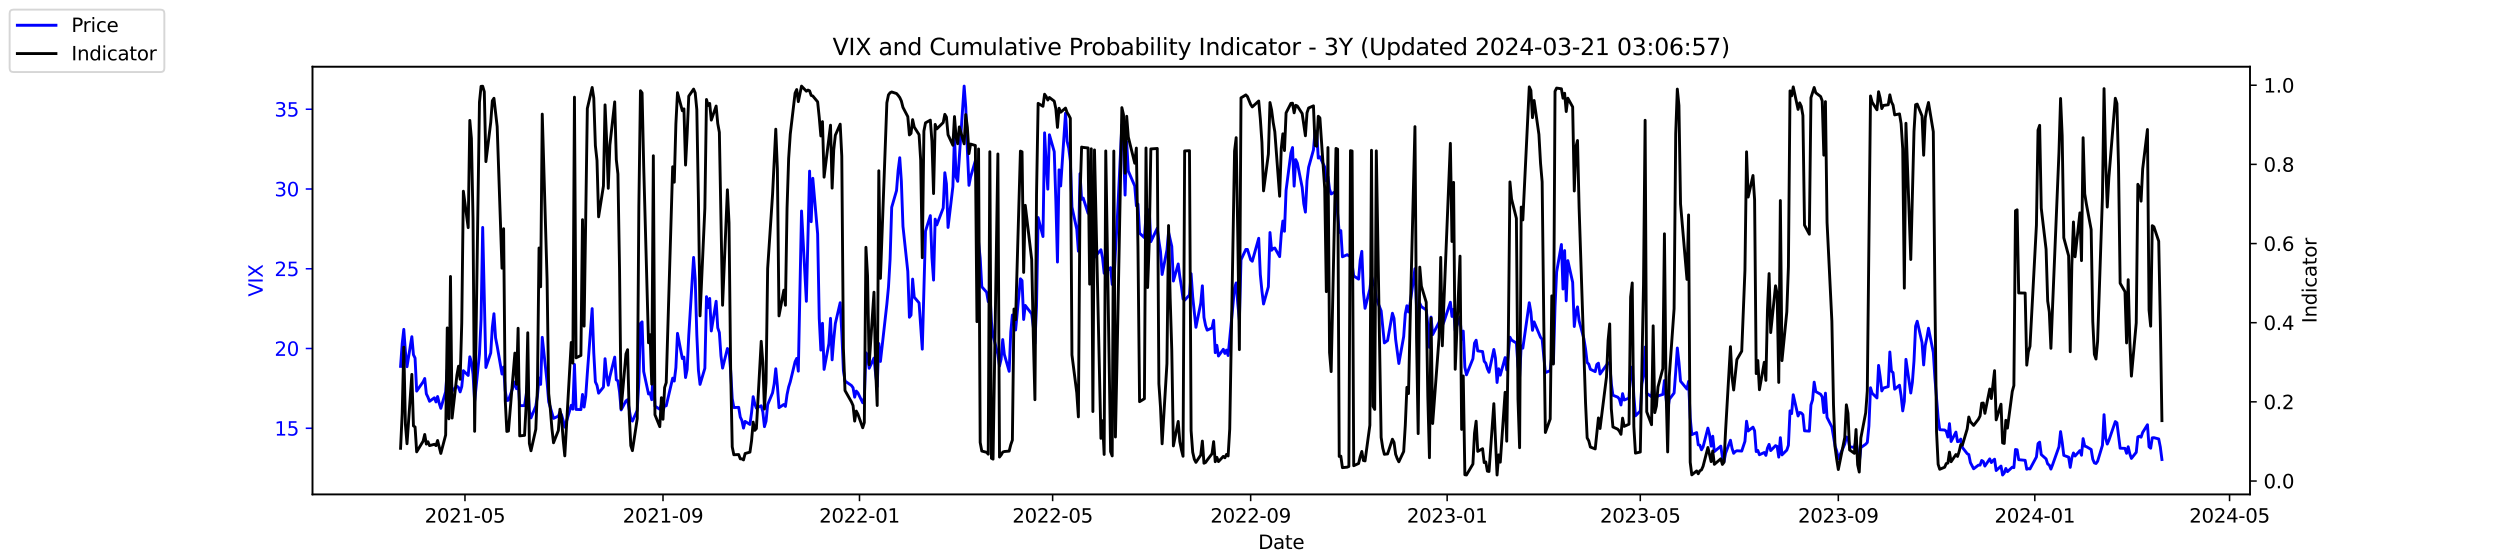 <?xml version="1.0" encoding="utf-8" standalone="no"?>
<!DOCTYPE svg PUBLIC "-//W3C//DTD SVG 1.1//EN"
  "http://www.w3.org/Graphics/SVG/1.1/DTD/svg11.dtd">
<svg xmlns:xlink="http://www.w3.org/1999/xlink" width="1296pt" height="288pt" viewBox="0 0 1296 288" xmlns="http://www.w3.org/2000/svg" version="1.1">
 <defs>
  <style type="text/css">*{stroke-linejoin: round; stroke-linecap: butt}</style>
 </defs>
 <g id="figure_1">
  <g id="patch_1">
   <path d="M 0 288 
L 1296 288 
L 1296 0 
L 0 0 
z
" style="fill: #ffffff"/>
  </g>
  <g id="axes_1">
   <g id="patch_2">
    <path d="M 162 256.32 
L 1166.4 256.32 
L 1166.4 34.56 
L 162 34.56 
z
" style="fill: #ffffff"/>
   </g>
   <g id="matplotlib.axis_1">
    <g id="xtick_1">
     <g id="line2d_1">
      <defs>
       <path id="m650aa35bb7" d="M 0 0 
L 0 3.5 
" style="stroke: #000000; stroke-width: 0.8"/>
      </defs>
      <g>
       <use xlink:href="#m650aa35bb7" x="241.04" y="256.32" style="stroke: #000000; stroke-width: 0.8"/>
      </g>
     </g>
     <g id="text_1">
      <!-- 2021-05 -->
      <g transform="translate(220.149 270.918) scale(0.1 -0.1)">
       <defs>
        <path id="DejaVuSans-32" d="M 1228 531 
L 3431 531 
L 3431 0 
L 469 0 
L 469 531 
Q 828 903 1448 1529 
Q 2069 2156 2228 2338 
Q 2531 2678 2651 2914 
Q 2772 3150 2772 3378 
Q 2772 3750 2511 3984 
Q 2250 4219 1831 4219 
Q 1534 4219 1204 4116 
Q 875 4013 500 3803 
L 500 4441 
Q 881 4594 1212 4672 
Q 1544 4750 1819 4750 
Q 2544 4750 2975 4387 
Q 3406 4025 3406 3419 
Q 3406 3131 3298 2873 
Q 3191 2616 2906 2266 
Q 2828 2175 2409 1742 
Q 1991 1309 1228 531 
z
" transform="scale(0.016)"/>
        <path id="DejaVuSans-30" d="M 2034 4250 
Q 1547 4250 1301 3770 
Q 1056 3291 1056 2328 
Q 1056 1369 1301 889 
Q 1547 409 2034 409 
Q 2525 409 2770 889 
Q 3016 1369 3016 2328 
Q 3016 3291 2770 3770 
Q 2525 4250 2034 4250 
z
M 2034 4750 
Q 2819 4750 3233 4129 
Q 3647 3509 3647 2328 
Q 3647 1150 3233 529 
Q 2819 -91 2034 -91 
Q 1250 -91 836 529 
Q 422 1150 422 2328 
Q 422 3509 836 4129 
Q 1250 4750 2034 4750 
z
" transform="scale(0.016)"/>
        <path id="DejaVuSans-31" d="M 794 531 
L 1825 531 
L 1825 4091 
L 703 3866 
L 703 4441 
L 1819 4666 
L 2450 4666 
L 2450 531 
L 3481 531 
L 3481 0 
L 794 0 
L 794 531 
z
" transform="scale(0.016)"/>
        <path id="DejaVuSans-2d" d="M 313 2009 
L 1997 2009 
L 1997 1497 
L 313 1497 
L 313 2009 
z
" transform="scale(0.016)"/>
        <path id="DejaVuSans-35" d="M 691 4666 
L 3169 4666 
L 3169 4134 
L 1269 4134 
L 1269 2991 
Q 1406 3038 1543 3061 
Q 1681 3084 1819 3084 
Q 2600 3084 3056 2656 
Q 3513 2228 3513 1497 
Q 3513 744 3044 326 
Q 2575 -91 1722 -91 
Q 1428 -91 1123 -41 
Q 819 9 494 109 
L 494 744 
Q 775 591 1075 516 
Q 1375 441 1709 441 
Q 2250 441 2565 725 
Q 2881 1009 2881 1497 
Q 2881 1984 2565 2268 
Q 2250 2553 1709 2553 
Q 1456 2553 1204 2497 
Q 953 2441 691 2322 
L 691 4666 
z
" transform="scale(0.016)"/>
       </defs>
       <use xlink:href="#DejaVuSans-32"/>
       <use xlink:href="#DejaVuSans-30" x="63.623"/>
       <use xlink:href="#DejaVuSans-32" x="127.246"/>
       <use xlink:href="#DejaVuSans-31" x="190.869"/>
       <use xlink:href="#DejaVuSans-2d" x="254.492"/>
       <use xlink:href="#DejaVuSans-30" x="290.576"/>
       <use xlink:href="#DejaVuSans-35" x="354.199"/>
      </g>
     </g>
    </g>
    <g id="xtick_2">
     <g id="line2d_2">
      <g>
       <use xlink:href="#m650aa35bb7" x="343.7" y="256.32" style="stroke: #000000; stroke-width: 0.8"/>
      </g>
     </g>
     <g id="text_2">
      <!-- 2021-09 -->
      <g transform="translate(322.809 270.918) scale(0.1 -0.1)">
       <defs>
        <path id="DejaVuSans-39" d="M 703 97 
L 703 672 
Q 941 559 1184 500 
Q 1428 441 1663 441 
Q 2288 441 2617 861 
Q 2947 1281 2994 2138 
Q 2813 1869 2534 1725 
Q 2256 1581 1919 1581 
Q 1219 1581 811 2004 
Q 403 2428 403 3163 
Q 403 3881 828 4315 
Q 1253 4750 1959 4750 
Q 2769 4750 3195 4129 
Q 3622 3509 3622 2328 
Q 3622 1225 3098 567 
Q 2575 -91 1691 -91 
Q 1453 -91 1209 -44 
Q 966 3 703 97 
z
M 1959 2075 
Q 2384 2075 2632 2365 
Q 2881 2656 2881 3163 
Q 2881 3666 2632 3958 
Q 2384 4250 1959 4250 
Q 1534 4250 1286 3958 
Q 1038 3666 1038 3163 
Q 1038 2656 1286 2365 
Q 1534 2075 1959 2075 
z
" transform="scale(0.016)"/>
       </defs>
       <use xlink:href="#DejaVuSans-32"/>
       <use xlink:href="#DejaVuSans-30" x="63.623"/>
       <use xlink:href="#DejaVuSans-32" x="127.246"/>
       <use xlink:href="#DejaVuSans-31" x="190.869"/>
       <use xlink:href="#DejaVuSans-2d" x="254.492"/>
       <use xlink:href="#DejaVuSans-30" x="290.576"/>
       <use xlink:href="#DejaVuSans-39" x="354.199"/>
      </g>
     </g>
    </g>
    <g id="xtick_3">
     <g id="line2d_3">
      <g>
       <use xlink:href="#m650aa35bb7" x="445.56" y="256.32" style="stroke: #000000; stroke-width: 0.8"/>
      </g>
     </g>
     <g id="text_3">
      <!-- 2022-01 -->
      <g transform="translate(424.669 270.918) scale(0.1 -0.1)">
       <use xlink:href="#DejaVuSans-32"/>
       <use xlink:href="#DejaVuSans-30" x="63.623"/>
       <use xlink:href="#DejaVuSans-32" x="127.246"/>
       <use xlink:href="#DejaVuSans-32" x="190.869"/>
       <use xlink:href="#DejaVuSans-2d" x="254.492"/>
       <use xlink:href="#DejaVuSans-30" x="290.576"/>
       <use xlink:href="#DejaVuSans-31" x="354.199"/>
      </g>
     </g>
    </g>
    <g id="xtick_4">
     <g id="line2d_4">
      <g>
       <use xlink:href="#m650aa35bb7" x="545.682" y="256.32" style="stroke: #000000; stroke-width: 0.8"/>
      </g>
     </g>
     <g id="text_4">
      <!-- 2022-05 -->
      <g transform="translate(524.79 270.918) scale(0.1 -0.1)">
       <use xlink:href="#DejaVuSans-32"/>
       <use xlink:href="#DejaVuSans-30" x="63.623"/>
       <use xlink:href="#DejaVuSans-32" x="127.246"/>
       <use xlink:href="#DejaVuSans-32" x="190.869"/>
       <use xlink:href="#DejaVuSans-2d" x="254.492"/>
       <use xlink:href="#DejaVuSans-30" x="290.576"/>
       <use xlink:href="#DejaVuSans-35" x="354.199"/>
      </g>
     </g>
    </g>
    <g id="xtick_5">
     <g id="line2d_5">
      <g>
       <use xlink:href="#m650aa35bb7" x="648.342" y="256.32" style="stroke: #000000; stroke-width: 0.8"/>
      </g>
     </g>
     <g id="text_5">
      <!-- 2022-09 -->
      <g transform="translate(627.451 270.918) scale(0.1 -0.1)">
       <use xlink:href="#DejaVuSans-32"/>
       <use xlink:href="#DejaVuSans-30" x="63.623"/>
       <use xlink:href="#DejaVuSans-32" x="127.246"/>
       <use xlink:href="#DejaVuSans-32" x="190.869"/>
       <use xlink:href="#DejaVuSans-2d" x="254.492"/>
       <use xlink:href="#DejaVuSans-30" x="290.576"/>
       <use xlink:href="#DejaVuSans-39" x="354.199"/>
      </g>
     </g>
    </g>
    <g id="xtick_6">
     <g id="line2d_6">
      <g>
       <use xlink:href="#m650aa35bb7" x="750.202" y="256.32" style="stroke: #000000; stroke-width: 0.8"/>
      </g>
     </g>
     <g id="text_6">
      <!-- 2023-01 -->
      <g transform="translate(729.311 270.918) scale(0.1 -0.1)">
       <defs>
        <path id="DejaVuSans-33" d="M 2597 2516 
Q 3050 2419 3304 2112 
Q 3559 1806 3559 1356 
Q 3559 666 3084 287 
Q 2609 -91 1734 -91 
Q 1441 -91 1130 -33 
Q 819 25 488 141 
L 488 750 
Q 750 597 1062 519 
Q 1375 441 1716 441 
Q 2309 441 2620 675 
Q 2931 909 2931 1356 
Q 2931 1769 2642 2001 
Q 2353 2234 1838 2234 
L 1294 2234 
L 1294 2753 
L 1863 2753 
Q 2328 2753 2575 2939 
Q 2822 3125 2822 3475 
Q 2822 3834 2567 4026 
Q 2313 4219 1838 4219 
Q 1578 4219 1281 4162 
Q 984 4106 628 3988 
L 628 4550 
Q 988 4650 1302 4700 
Q 1616 4750 1894 4750 
Q 2613 4750 3031 4423 
Q 3450 4097 3450 3541 
Q 3450 3153 3228 2886 
Q 3006 2619 2597 2516 
z
" transform="scale(0.016)"/>
       </defs>
       <use xlink:href="#DejaVuSans-32"/>
       <use xlink:href="#DejaVuSans-30" x="63.623"/>
       <use xlink:href="#DejaVuSans-32" x="127.246"/>
       <use xlink:href="#DejaVuSans-33" x="190.869"/>
       <use xlink:href="#DejaVuSans-2d" x="254.492"/>
       <use xlink:href="#DejaVuSans-30" x="290.576"/>
       <use xlink:href="#DejaVuSans-31" x="354.199"/>
      </g>
     </g>
    </g>
    <g id="xtick_7">
     <g id="line2d_7">
      <g>
       <use xlink:href="#m650aa35bb7" x="850.324" y="256.32" style="stroke: #000000; stroke-width: 0.8"/>
      </g>
     </g>
     <g id="text_7">
      <!-- 2023-05 -->
      <g transform="translate(829.432 270.918) scale(0.1 -0.1)">
       <use xlink:href="#DejaVuSans-32"/>
       <use xlink:href="#DejaVuSans-30" x="63.623"/>
       <use xlink:href="#DejaVuSans-32" x="127.246"/>
       <use xlink:href="#DejaVuSans-33" x="190.869"/>
       <use xlink:href="#DejaVuSans-2d" x="254.492"/>
       <use xlink:href="#DejaVuSans-30" x="290.576"/>
       <use xlink:href="#DejaVuSans-35" x="354.199"/>
      </g>
     </g>
    </g>
    <g id="xtick_8">
     <g id="line2d_8">
      <g>
       <use xlink:href="#m650aa35bb7" x="952.984" y="256.32" style="stroke: #000000; stroke-width: 0.8"/>
      </g>
     </g>
     <g id="text_8">
      <!-- 2023-09 -->
      <g transform="translate(932.092 270.918) scale(0.1 -0.1)">
       <use xlink:href="#DejaVuSans-32"/>
       <use xlink:href="#DejaVuSans-30" x="63.623"/>
       <use xlink:href="#DejaVuSans-32" x="127.246"/>
       <use xlink:href="#DejaVuSans-33" x="190.869"/>
       <use xlink:href="#DejaVuSans-2d" x="254.492"/>
       <use xlink:href="#DejaVuSans-30" x="290.576"/>
       <use xlink:href="#DejaVuSans-39" x="354.199"/>
      </g>
     </g>
    </g>
    <g id="xtick_9">
     <g id="line2d_9">
      <g>
       <use xlink:href="#m650aa35bb7" x="1054.844" y="256.32" style="stroke: #000000; stroke-width: 0.8"/>
      </g>
     </g>
     <g id="text_9">
      <!-- 2024-01 -->
      <g transform="translate(1033.953 270.918) scale(0.1 -0.1)">
       <defs>
        <path id="DejaVuSans-34" d="M 2419 4116 
L 825 1625 
L 2419 1625 
L 2419 4116 
z
M 2253 4666 
L 3047 4666 
L 3047 1625 
L 3713 1625 
L 3713 1100 
L 3047 1100 
L 3047 0 
L 2419 0 
L 2419 1100 
L 313 1100 
L 313 1709 
L 2253 4666 
z
" transform="scale(0.016)"/>
       </defs>
       <use xlink:href="#DejaVuSans-32"/>
       <use xlink:href="#DejaVuSans-30" x="63.623"/>
       <use xlink:href="#DejaVuSans-32" x="127.246"/>
       <use xlink:href="#DejaVuSans-34" x="190.869"/>
       <use xlink:href="#DejaVuSans-2d" x="254.492"/>
       <use xlink:href="#DejaVuSans-30" x="290.576"/>
       <use xlink:href="#DejaVuSans-31" x="354.199"/>
      </g>
     </g>
    </g>
    <g id="xtick_10">
     <g id="line2d_10">
      <g>
       <use xlink:href="#m650aa35bb7" x="1155.8" y="256.32" style="stroke: #000000; stroke-width: 0.8"/>
      </g>
     </g>
     <g id="text_10">
      <!-- 2024-05 -->
      <g transform="translate(1134.909 270.918) scale(0.1 -0.1)">
       <use xlink:href="#DejaVuSans-32"/>
       <use xlink:href="#DejaVuSans-30" x="63.623"/>
       <use xlink:href="#DejaVuSans-32" x="127.246"/>
       <use xlink:href="#DejaVuSans-34" x="190.869"/>
       <use xlink:href="#DejaVuSans-2d" x="254.492"/>
       <use xlink:href="#DejaVuSans-30" x="290.576"/>
       <use xlink:href="#DejaVuSans-35" x="354.199"/>
      </g>
     </g>
    </g>
    <g id="text_11">
     <!-- Date -->
     <g transform="translate(652.249 284.597) scale(0.1 -0.1)">
      <defs>
       <path id="DejaVuSans-44" d="M 1259 4147 
L 1259 519 
L 2022 519 
Q 2988 519 3436 956 
Q 3884 1394 3884 2338 
Q 3884 3275 3436 3711 
Q 2988 4147 2022 4147 
L 1259 4147 
z
M 628 4666 
L 1925 4666 
Q 3281 4666 3915 4102 
Q 4550 3538 4550 2338 
Q 4550 1131 3912 565 
Q 3275 0 1925 0 
L 628 0 
L 628 4666 
z
" transform="scale(0.016)"/>
       <path id="DejaVuSans-61" d="M 2194 1759 
Q 1497 1759 1228 1600 
Q 959 1441 959 1056 
Q 959 750 1161 570 
Q 1363 391 1709 391 
Q 2188 391 2477 730 
Q 2766 1069 2766 1631 
L 2766 1759 
L 2194 1759 
z
M 3341 1997 
L 3341 0 
L 2766 0 
L 2766 531 
Q 2569 213 2275 61 
Q 1981 -91 1556 -91 
Q 1019 -91 701 211 
Q 384 513 384 1019 
Q 384 1609 779 1909 
Q 1175 2209 1959 2209 
L 2766 2209 
L 2766 2266 
Q 2766 2663 2505 2880 
Q 2244 3097 1772 3097 
Q 1472 3097 1187 3025 
Q 903 2953 641 2809 
L 641 3341 
Q 956 3463 1253 3523 
Q 1550 3584 1831 3584 
Q 2591 3584 2966 3190 
Q 3341 2797 3341 1997 
z
" transform="scale(0.016)"/>
       <path id="DejaVuSans-74" d="M 1172 4494 
L 1172 3500 
L 2356 3500 
L 2356 3053 
L 1172 3053 
L 1172 1153 
Q 1172 725 1289 603 
Q 1406 481 1766 481 
L 2356 481 
L 2356 0 
L 1766 0 
Q 1100 0 847 248 
Q 594 497 594 1153 
L 594 3053 
L 172 3053 
L 172 3500 
L 594 3500 
L 594 4494 
L 1172 4494 
z
" transform="scale(0.016)"/>
       <path id="DejaVuSans-65" d="M 3597 1894 
L 3597 1613 
L 953 1613 
Q 991 1019 1311 708 
Q 1631 397 2203 397 
Q 2534 397 2845 478 
Q 3156 559 3463 722 
L 3463 178 
Q 3153 47 2828 -22 
Q 2503 -91 2169 -91 
Q 1331 -91 842 396 
Q 353 884 353 1716 
Q 353 2575 817 3079 
Q 1281 3584 2069 3584 
Q 2775 3584 3186 3129 
Q 3597 2675 3597 1894 
z
M 3022 2063 
Q 3016 2534 2758 2815 
Q 2500 3097 2075 3097 
Q 1594 3097 1305 2825 
Q 1016 2553 972 2059 
L 3022 2063 
z
" transform="scale(0.016)"/>
      </defs>
      <use xlink:href="#DejaVuSans-44"/>
      <use xlink:href="#DejaVuSans-61" x="77.002"/>
      <use xlink:href="#DejaVuSans-74" x="138.281"/>
      <use xlink:href="#DejaVuSans-65" x="177.49"/>
     </g>
    </g>
   </g>
   <g id="matplotlib.axis_2">
    <g id="ytick_1">
     <g id="line2d_11">
      <defs>
       <path id="m26b0a0798c" d="M 0 0 
L -3.5 0 
" style="stroke: #0000ff; stroke-width: 0.8"/>
      </defs>
      <g>
       <use xlink:href="#m26b0a0798c" x="162" y="222.012" style="fill: #0000ff; stroke: #0000ff; stroke-width: 0.8"/>
      </g>
     </g>
     <g id="text_12">
      <!-- 15 -->
      <g style="fill: #0000ff" transform="translate(142.275 225.811) scale(0.1 -0.1)">
       <use xlink:href="#DejaVuSans-31"/>
       <use xlink:href="#DejaVuSans-35" x="63.623"/>
      </g>
     </g>
    </g>
    <g id="ytick_2">
     <g id="line2d_12">
      <g>
       <use xlink:href="#m26b0a0798c" x="162" y="180.666" style="fill: #0000ff; stroke: #0000ff; stroke-width: 0.8"/>
      </g>
     </g>
     <g id="text_13">
      <!-- 20 -->
      <g style="fill: #0000ff" transform="translate(142.275 184.465) scale(0.1 -0.1)">
       <use xlink:href="#DejaVuSans-32"/>
       <use xlink:href="#DejaVuSans-30" x="63.623"/>
      </g>
     </g>
    </g>
    <g id="ytick_3">
     <g id="line2d_13">
      <g>
       <use xlink:href="#m26b0a0798c" x="162" y="139.321" style="fill: #0000ff; stroke: #0000ff; stroke-width: 0.8"/>
      </g>
     </g>
     <g id="text_14">
      <!-- 25 -->
      <g style="fill: #0000ff" transform="translate(142.275 143.12) scale(0.1 -0.1)">
       <use xlink:href="#DejaVuSans-32"/>
       <use xlink:href="#DejaVuSans-35" x="63.623"/>
      </g>
     </g>
    </g>
    <g id="ytick_4">
     <g id="line2d_14">
      <g>
       <use xlink:href="#m26b0a0798c" x="162" y="97.976" style="fill: #0000ff; stroke: #0000ff; stroke-width: 0.8"/>
      </g>
     </g>
     <g id="text_15">
      <!-- 30 -->
      <g style="fill: #0000ff" transform="translate(142.275 101.775) scale(0.1 -0.1)">
       <use xlink:href="#DejaVuSans-33"/>
       <use xlink:href="#DejaVuSans-30" x="63.623"/>
      </g>
     </g>
    </g>
    <g id="ytick_5">
     <g id="line2d_15">
      <g>
       <use xlink:href="#m26b0a0798c" x="162" y="56.63" style="fill: #0000ff; stroke: #0000ff; stroke-width: 0.8"/>
      </g>
     </g>
     <g id="text_16">
      <!-- 35 -->
      <g style="fill: #0000ff" transform="translate(142.275 60.429) scale(0.1 -0.1)">
       <use xlink:href="#DejaVuSans-33"/>
       <use xlink:href="#DejaVuSans-35" x="63.623"/>
      </g>
     </g>
    </g>
    <g id="text_17">
     <!-- VIX -->
     <g style="fill: #0000ff" transform="translate(136.195 153.76) rotate(-90) scale(0.1 -0.1)">
      <defs>
       <path id="DejaVuSans-56" d="M 1831 0 
L 50 4666 
L 709 4666 
L 2188 738 
L 3669 4666 
L 4325 4666 
L 2547 0 
L 1831 0 
z
" transform="scale(0.016)"/>
       <path id="DejaVuSans-49" d="M 628 4666 
L 1259 4666 
L 1259 0 
L 628 0 
L 628 4666 
z
" transform="scale(0.016)"/>
       <path id="DejaVuSans-58" d="M 403 4666 
L 1081 4666 
L 2241 2931 
L 3406 4666 
L 4084 4666 
L 2584 2425 
L 4184 0 
L 3506 0 
L 2194 1984 
L 872 0 
L 191 0 
L 1856 2491 
L 403 4666 
z
" transform="scale(0.016)"/>
      </defs>
      <use xlink:href="#DejaVuSans-56"/>
      <use xlink:href="#DejaVuSans-49" x="68.408"/>
      <use xlink:href="#DejaVuSans-58" x="97.9"/>
     </g>
    </g>
   </g>
   <g id="line2d_16">
    <path d="M 207.655 189.928 
L 208.489 178.186 
L 209.324 170.743 
L 210.158 182.237 
L 210.993 190.093 
L 213.497 174.547 
L 214.332 183.891 
L 215.166 185.628 
L 216.001 202.745 
L 219.339 197.949 
L 220.174 196.212 
L 221.009 204.15 
L 221.843 205.887 
L 222.678 208.037 
L 225.182 206.218 
L 226.017 208.368 
L 226.851 205.556 
L 227.686 209.029 
L 228.52 211.675 
L 231.024 203.075 
L 231.859 191.581 
L 232.694 201.339 
L 233.528 191.333 
L 234.363 202.745 
L 236.867 200.181 
L 237.701 200.843 
L 238.536 203.158 
L 239.371 200.429 
L 240.205 192.16 
L 242.709 194.641 
L 243.544 184.966 
L 244.378 187.695 
L 245.213 193.979 
L 246.048 208.037 
L 248.552 183.478 
L 249.386 165.451 
L 250.221 117.904 
L 251.89 190.506 
L 254.394 182.982 
L 255.229 169.586 
L 256.063 162.64 
L 256.898 175.126 
L 257.733 179.426 
L 260.237 193.897 
L 261.071 190.258 
L 261.906 202.497 
L 262.74 207.623 
L 263.575 207.458 
L 266.914 198.031 
L 267.748 201.504 
L 268.583 196.874 
L 269.418 210.27 
L 271.921 210.27 
L 272.756 204.895 
L 273.591 198.114 
L 274.425 212.916 
L 275.26 216.637 
L 277.764 210.518 
L 278.599 205.308 
L 279.433 195.964 
L 280.268 199.272 
L 281.102 174.878 
L 283.606 198.114 
L 284.441 208.285 
L 286.945 216.885 
L 289.449 215.727 
L 290.283 213.577 
L 291.118 215.148 
L 291.953 218.042 
L 292.787 221.433 
L 296.126 210.104 
L 296.961 212.089 
L 297.795 188.935 
L 298.63 212.254 
L 301.134 212.337 
L 301.968 204.481 
L 302.803 211.014 
L 303.638 205.391 
L 304.472 193.483 
L 306.976 159.994 
L 307.811 182.899 
L 308.645 197.949 
L 309.48 199.768 
L 310.315 203.82 
L 312.819 200.677 
L 313.653 185.958 
L 314.488 194.641 
L 315.322 199.685 
L 316.157 195.22 
L 318.661 185.132 
L 319.496 196.874 
L 320.33 197.452 
L 321.165 203.158 
L 322 212.502 
L 324.503 207.789 
L 325.338 207.21 
L 327.007 217.133 
L 327.842 218.291 
L 330.346 212.75 
L 331.181 197.949 
L 332.015 167.684 
L 332.85 166.857 
L 333.684 192.574 
L 336.188 204.233 
L 337.023 203.654 
L 337.858 207.21 
L 338.692 190.258 
L 339.527 210.518 
L 342.031 212.171 
L 342.865 209.773 
L 343.7 212.833 
L 344.535 210.352 
L 345.369 210.352 
L 348.708 196.047 
L 349.543 197.535 
L 350.377 190.589 
L 351.212 172.811 
L 353.716 185.876 
L 354.55 185.132 
L 355.385 195.716 
L 356.22 191.499 
L 357.054 173.968 
L 359.558 133.45 
L 360.393 144.613 
L 361.227 173.472 
L 362.062 191.995 
L 362.897 199.272 
L 365.401 190.92 
L 366.235 153.792 
L 367.07 159.497 
L 367.905 154.701 
L 368.739 171.57 
L 371.243 156.19 
L 372.078 169.916 
L 372.912 172.397 
L 373.747 184.47 
L 374.582 190.837 
L 377.085 180.666 
L 377.92 181.907 
L 378.755 191.912 
L 379.589 206.631 
L 380.424 211.262 
L 382.928 211.179 
L 383.763 216.223 
L 384.597 217.96 
L 385.432 221.929 
L 386.266 218.456 
L 388.77 220.027 
L 389.605 213.908 
L 390.44 205.639 
L 391.274 209.36 
L 392.109 211.593 
L 394.613 210.352 
L 395.447 213.494 
L 396.282 221.185 
L 397.117 218.373 
L 397.951 209.773 
L 400.49 203.654 
L 401.325 199.024 
L 402.159 191.168 
L 402.994 200.016 
L 403.829 211.345 
L 406.332 209.691 
L 407.167 210.683 
L 408.002 204.564 
L 408.836 200.595 
L 409.671 197.949 
L 412.175 187.53 
L 413.01 185.793 
L 413.844 192.408 
L 415.513 109.387 
L 418.017 156.19 
L 419.687 88.714 
L 420.521 114.927 
L 421.356 92.435 
L 423.86 121.294 
L 424.694 165.038 
L 425.529 181.493 
L 426.364 167.601 
L 427.198 191.499 
L 429.702 178.103 
L 430.537 165.038 
L 431.372 186.537 
L 432.206 175.953 
L 433.041 167.684 
L 435.545 156.934 
L 436.379 172.314 
L 437.214 191.995 
L 438.049 197.535 
L 441.387 199.85 
L 442.222 201.008 
L 443.056 205.887 
L 443.891 202.745 
L 444.726 203.654 
L 447.23 208.781 
L 448.064 206.218 
L 448.899 182.899 
L 449.734 183.891 
L 450.568 190.92 
L 453.072 185.628 
L 453.907 193.814 
L 454.741 200.347 
L 455.576 178.103 
L 456.411 187.364 
L 459.749 157.596 
L 460.584 148.83 
L 461.418 134.442 
L 462.253 107.485 
L 464.757 98.802 
L 465.592 88.383 
L 466.426 81.768 
L 467.261 93.924 
L 468.096 117.325 
L 470.599 140.727 
L 471.434 164.459 
L 472.269 163.384 
L 473.103 144.696 
L 473.938 154.04 
L 476.442 157.017 
L 478.111 180.997 
L 479.78 119.806 
L 482.284 111.785 
L 483.119 133.533 
L 483.954 145.192 
L 484.788 113.604 
L 485.623 116.581 
L 488.961 107.816 
L 489.796 89.541 
L 490.631 95.329 
L 491.465 117.904 
L 493.969 96.735 
L 494.804 70.522 
L 495.638 91.856 
L 496.473 94.006 
L 499.812 44.64 
L 500.646 55.555 
L 501.481 77.716 
L 502.316 96.074 
L 503.15 91.774 
L 505.619 83.339 
L 506.454 99.381 
L 507.289 125.512 
L 508.123 133.781 
L 508.958 148.665 
L 511.462 151.476 
L 512.296 156.355 
L 513.131 151.146 
L 513.966 166.857 
L 514.8 173.968 
L 517.304 183.726 
L 518.139 189.762 
L 518.973 186.207 
L 519.808 176.036 
L 520.643 183.726 
L 523.147 192.491 
L 523.981 172.149 
L 524.816 163.301 
L 525.651 167.849 
L 526.485 171.074 
L 528.989 144.53 
L 529.824 145.44 
L 530.658 165.617 
L 531.493 158.34 
L 534.832 162.722 
L 535.666 169.338 
L 536.501 178.02 
L 537.335 158.505 
L 538.17 112.777 
L 540.674 122.617 
L 541.509 68.868 
L 542.343 84.745 
L 543.178 98.058 
L 544.013 69.861 
L 546.516 78.626 
L 547.351 104.177 
L 548.186 135.848 
L 549.02 88.053 
L 549.855 96.404 
L 552.359 58.697 
L 553.194 73.251 
L 554.028 76.807 
L 554.863 83.339 
L 555.697 107.32 
L 558.201 118.896 
L 559.036 130.225 
L 559.871 90.037 
L 560.705 103.35 
L 561.54 102.689 
L 564.044 110.545 
L 564.878 102.524 
L 565.713 111.454 
L 566.548 118.648 
L 567.382 133.367 
L 570.721 129.481 
L 571.555 133.615 
L 572.39 141.636 
L 573.225 141.057 
L 575.729 138.742 
L 576.563 147.425 
L 577.398 147.921 
L 578.233 130.308 
L 579.067 116.581 
L 581.571 64.734 
L 582.406 75.732 
L 583.24 101.118 
L 584.075 73.582 
L 584.91 88.631 
L 588.248 96.404 
L 589.083 106.658 
L 589.917 105.831 
L 590.752 120.881 
L 593.256 123.196 
L 594.091 111.537 
L 594.925 113.191 
L 595.76 108.643 
L 596.595 125.263 
L 599.933 118.317 
L 600.768 125.015 
L 601.602 130.39 
L 602.437 142.298 
L 604.941 129.646 
L 605.776 120.385 
L 607.445 127.744 
L 608.279 145.688 
L 610.783 136.84 
L 611.618 143.455 
L 612.453 148.582 
L 613.287 154.949 
L 614.122 155.611 
L 616.626 152.882 
L 617.46 141.884 
L 618.295 153.874 
L 619.964 169.668 
L 622.468 157.182 
L 623.303 148.169 
L 624.138 164.542 
L 624.972 168.759 
L 625.807 171.157 
L 628.311 169.999 
L 629.145 166.03 
L 629.98 182.816 
L 630.815 179.012 
L 631.649 184.553 
L 634.153 181.08 
L 634.988 183.23 
L 635.822 181.493 
L 636.657 184.305 
L 639.996 149.244 
L 640.83 146.68 
L 641.665 157.347 
L 642.499 165.947 
L 643.334 134.69 
L 645.838 129.315 
L 646.673 129.315 
L 648.342 134.69 
L 649.177 135.434 
L 652.515 123.527 
L 653.35 142.298 
L 654.184 150.815 
L 655.019 157.596 
L 657.523 148.665 
L 658.358 120.55 
L 659.192 129.729 
L 660.027 128.819 
L 660.861 128.571 
L 663.365 133.036 
L 664.2 121.46 
L 665.035 114.596 
L 665.869 119.889 
L 666.704 98.637 
L 669.208 79.287 
L 670.042 76.476 
L 670.877 96.487 
L 671.712 82.76 
L 672.546 84.58 
L 675.05 97.149 
L 675.885 105.666 
L 676.72 109.966 
L 677.554 93.676 
L 678.389 86.73 
L 680.893 77.716 
L 681.727 67.959 
L 682.562 68.455 
L 683.397 81.934 
L 684.231 81.272 
L 686.735 86.647 
L 687.57 93.841 
L 688.404 91.691 
L 689.239 98.141 
L 690.074 100.539 
L 692.578 99.216 
L 693.412 110.71 
L 694.247 120.467 
L 695.082 119.558 
L 695.916 133.119 
L 698.42 132.044 
L 699.255 132.623 
L 700.089 132.209 
L 700.924 136.84 
L 701.759 143.042 
L 704.297 144.696 
L 705.132 134.856 
L 705.967 130.308 
L 706.801 151.476 
L 707.636 159.828 
L 710.14 149.823 
L 710.974 143.125 
L 711.809 146.68 
L 712.644 148.169 
L 713.478 154.867 
L 715.982 161.151 
L 717.651 177.772 
L 719.321 176.532 
L 721.825 162.392 
L 722.659 165.038 
L 723.494 175.87 
L 725.163 188.439 
L 727.667 174.464 
L 728.502 162.722 
L 729.336 158.505 
L 730.171 161.73 
L 731.006 157.265 
L 733.509 139.321 
L 734.344 159.58 
L 735.179 171.24 
L 736.013 157.265 
L 736.848 159.001 
L 739.352 160.655 
L 740.187 168.428 
L 741.021 180.087 
L 741.856 164.376 
L 742.69 173.472 
L 746.029 167.022 
L 746.864 162.97 
L 747.698 168.759 
L 748.533 166.857 
L 751.871 156.686 
L 752.706 164.045 
L 753.541 160.324 
L 754.375 171.322 
L 756.879 164.376 
L 757.714 175.87 
L 758.549 171.653 
L 759.383 190.341 
L 760.218 194.31 
L 763.556 185.958 
L 764.391 177.855 
L 765.226 176.366 
L 766.06 181.907 
L 768.564 182.237 
L 769.399 187.282 
L 770.233 188.274 
L 771.068 191.168 
L 771.903 192.987 
L 774.407 181.162 
L 775.241 185.628 
L 776.076 198.279 
L 776.911 191.168 
L 777.745 194.476 
L 780.249 185.38 
L 781.084 191.747 
L 782.753 174.795 
L 783.588 176.284 
L 786.092 177.855 
L 786.926 189.68 
L 787.761 195.303 
L 788.595 179.261 
L 789.43 180.501 
L 792.769 156.934 
L 793.603 161.73 
L 794.438 171.24 
L 795.273 166.857 
L 798.611 174.878 
L 799.446 175.87 
L 801.115 193.153 
L 803.619 192.16 
L 804.453 184.057 
L 805.288 188.026 
L 806.123 159.084 
L 806.957 140.975 
L 809.427 126.752 
L 810.261 149.823 
L 811.096 129.894 
L 811.93 155.942 
L 812.765 135.104 
L 815.269 146.35 
L 816.104 169.255 
L 816.938 161.978 
L 817.773 159.084 
L 818.608 166.278 
L 821.111 175.705 
L 821.946 180.914 
L 822.781 187.943 
L 823.615 188.77 
L 824.45 191.416 
L 826.954 192.656 
L 827.788 188.935 
L 828.623 188.274 
L 829.458 193.897 
L 833.631 188.108 
L 834.466 188.191 
L 835.3 198.858 
L 836.135 204.895 
L 838.639 205.887 
L 839.473 206.879 
L 840.308 209.939 
L 841.143 204.068 
L 841.977 207.375 
L 844.481 206.383 
L 845.316 190.92 
L 846.15 190.258 
L 846.985 205.225 
L 847.82 215.562 
L 850.324 213.081 
L 851.158 199.024 
L 851.993 194.393 
L 852.828 179.922 
L 853.662 203.902 
L 856.166 205.639 
L 857.001 199.602 
L 857.835 205.97 
L 858.67 206.052 
L 859.505 205.225 
L 862.009 204.481 
L 862.843 197.287 
L 863.678 206.548 
L 864.512 213.329 
L 865.347 207.045 
L 867.851 203.737 
L 868.686 192.822 
L 869.52 180.418 
L 870.355 187.778 
L 871.19 197.618 
L 874.528 201.67 
L 875.363 197.701 
L 876.197 216.637 
L 877.032 225.319 
L 879.536 224.244 
L 880.371 230.611 
L 881.205 230.777 
L 882.04 233.175 
L 882.874 231.686 
L 885.378 221.929 
L 886.213 225.237 
L 887.048 231.273 
L 887.882 226.146 
L 888.717 234.084 
L 892.055 231.273 
L 892.89 236.896 
L 893.725 239.294 
L 894.559 234.911 
L 897.063 228.213 
L 897.898 232.431 
L 898.732 234.994 
L 899.567 234.084 
L 900.402 233.671 
L 902.906 233.836 
L 904.575 228.792 
L 905.41 218.373 
L 906.244 223.417 
L 908.748 221.433 
L 909.583 223.335 
L 910.417 234.084 
L 911.252 233.506 
L 912.087 235.738 
L 914.591 234.581 
L 915.425 236.069 
L 916.26 232.265 
L 917.094 230.363 
L 917.929 233.588 
L 920.433 231.025 
L 921.268 231.438 
L 922.102 236.979 
L 922.937 226.89 
L 923.772 235.821 
L 926.275 233.34 
L 927.11 230.86 
L 927.945 212.998 
L 928.779 214.404 
L 929.614 204.647 
L 932.118 215.644 
L 932.953 213.825 
L 933.787 214.073 
L 934.622 214.983 
L 935.456 223.335 
L 937.96 223.5 
L 938.795 209.939 
L 939.63 207.293 
L 940.464 198.114 
L 941.299 202.993 
L 943.803 204.398 
L 944.637 205.722 
L 945.472 213.908 
L 946.307 203.82 
L 947.141 216.389 
L 949.645 221.35 
L 951.315 231.273 
L 952.149 233.836 
L 952.984 237.806 
L 956.322 230.198 
L 957.157 226.56 
L 957.992 226.973 
L 958.826 231.604 
L 961.33 231.935 
L 962.165 228.379 
L 963.834 240.038 
L 964.669 232.017 
L 967.173 230.281 
L 968.007 229.371 
L 968.842 220.854 
L 969.676 201.008 
L 970.511 203.82 
L 973.015 206.3 
L 973.85 189.431 
L 974.684 195.385 
L 975.519 202.662 
L 976.354 201.174 
L 978.857 200.429 
L 979.692 182.485 
L 980.527 192.408 
L 981.361 193.153 
L 982.196 201.752 
L 984.7 199.685 
L 985.535 205.225 
L 986.369 212.998 
L 987.204 208.037 
L 988.038 186.289 
L 990.542 203.737 
L 991.377 198.197 
L 992.212 187.116 
L 993.046 169.09 
L 993.881 166.526 
L 996.385 177.607 
L 997.219 189.183 
L 998.054 179.095 
L 998.889 175.043 
L 999.723 170.165 
L 1002.227 182.734 
L 1003.062 196.047 
L 1004.731 216.554 
L 1005.566 222.756 
L 1008.104 222.921 
L 1008.939 223.583 
L 1009.774 226.56 
L 1010.608 219.614 
L 1011.443 228.875 
L 1013.947 223.996 
L 1014.782 228.958 
L 1015.616 228.792 
L 1016.451 227.635 
L 1017.285 231.935 
L 1019.789 235.159 
L 1020.624 235.656 
L 1021.459 239.79 
L 1023.128 243.015 
L 1025.632 241.113 
L 1026.466 241.113 
L 1027.301 238.715 
L 1028.136 239.211 
L 1028.97 241.609 
L 1031.474 237.888 
L 1032.309 239.79 
L 1033.144 238.798 
L 1033.978 238.054 
L 1034.813 243.925 
L 1037.317 241.609 
L 1038.151 246.24 
L 1038.986 245.248 
L 1039.821 242.85 
L 1040.655 244.503 
L 1043.159 242.188 
L 1043.994 242.436 
L 1044.828 233.009 
L 1045.663 233.175 
L 1046.498 238.302 
L 1049.836 238.632 
L 1050.671 243.263 
L 1051.506 242.932 
L 1052.34 243.098 
L 1055.679 236.896 
L 1056.513 229.95 
L 1057.348 229.206 
L 1058.183 235.656 
L 1060.686 237.888 
L 1061.521 240.534 
L 1062.356 241.113 
L 1063.19 243.18 
L 1064.025 241.03 
L 1067.364 231.604 
L 1068.198 223.748 
L 1069.033 229.206 
L 1069.867 236.069 
L 1072.371 236.979 
L 1073.206 242.271 
L 1074.041 237.392 
L 1074.875 234.829 
L 1075.71 236.4 
L 1078.214 233.588 
L 1079.048 235.986 
L 1079.883 227.387 
L 1080.718 231.273 
L 1081.552 231.521 
L 1084.056 233.009 
L 1084.891 238.054 
L 1085.726 239.956 
L 1086.56 240.286 
L 1087.395 239.129 
L 1089.899 230.86 
L 1090.733 214.983 
L 1091.568 227.138 
L 1092.403 230.198 
L 1093.237 228.296 
L 1096.576 218.539 
L 1097.41 219.2 
L 1099.08 232.348 
L 1101.584 232.431 
L 1102.418 234.994 
L 1103.253 231.604 
L 1104.088 235.242 
L 1104.922 237.64 
L 1107.426 234.498 
L 1108.261 226.477 
L 1109.095 226.146 
L 1109.93 226.642 
L 1110.765 224.162 
L 1113.234 220.192 
L 1114.068 231.604 
L 1114.903 232.348 
L 1115.738 226.973 
L 1116.572 226.89 
L 1119.076 227.552 
L 1119.911 231.769 
L 1120.745 238.219 
L 1120.745 238.219 
" clip-path="url(#pc17ba92d55)" style="fill: none; stroke: #0000ff; stroke-width: 1.5; stroke-linecap: square"/>
   </g>
   <g id="patch_3">
    <path d="M 162 256.32 
L 162 34.56 
" style="fill: none; stroke: #000000; stroke-width: 0.8; stroke-linejoin: miter; stroke-linecap: square"/>
   </g>
   <g id="patch_4">
    <path d="M 1166.4 256.32 
L 1166.4 34.56 
" style="fill: none; stroke: #000000; stroke-width: 0.8; stroke-linejoin: miter; stroke-linecap: square"/>
   </g>
   <g id="patch_5">
    <path d="M 162 256.32 
L 1166.4 256.32 
" style="fill: none; stroke: #000000; stroke-width: 0.8; stroke-linejoin: miter; stroke-linecap: square"/>
   </g>
   <g id="patch_6">
    <path d="M 162 34.56 
L 1166.4 34.56 
" style="fill: none; stroke: #000000; stroke-width: 0.8; stroke-linejoin: miter; stroke-linecap: square"/>
   </g>
  </g>
  <g id="axes_2">
   <g id="matplotlib.axis_3">
    <g id="ytick_6">
     <g id="line2d_17">
      <defs>
       <path id="m39e41a79b3" d="M 0 0 
L 3.5 0 
" style="stroke: #000000; stroke-width: 0.8"/>
      </defs>
      <g>
       <use xlink:href="#m39e41a79b3" x="1166.4" y="249.356" style="stroke: #000000; stroke-width: 0.8"/>
      </g>
     </g>
     <g id="text_18">
      <!-- 0.0 -->
      <g transform="translate(1173.4 253.155) scale(0.1 -0.1)">
       <defs>
        <path id="DejaVuSans-2e" d="M 684 794 
L 1344 794 
L 1344 0 
L 684 0 
L 684 794 
z
" transform="scale(0.016)"/>
       </defs>
       <use xlink:href="#DejaVuSans-30"/>
       <use xlink:href="#DejaVuSans-2e" x="63.623"/>
       <use xlink:href="#DejaVuSans-30" x="95.41"/>
      </g>
     </g>
    </g>
    <g id="ytick_7">
     <g id="line2d_18">
      <g>
       <use xlink:href="#m39e41a79b3" x="1166.4" y="208.322" style="stroke: #000000; stroke-width: 0.8"/>
      </g>
     </g>
     <g id="text_19">
      <!-- 0.2 -->
      <g transform="translate(1173.4 212.121) scale(0.1 -0.1)">
       <use xlink:href="#DejaVuSans-30"/>
       <use xlink:href="#DejaVuSans-2e" x="63.623"/>
       <use xlink:href="#DejaVuSans-32" x="95.41"/>
      </g>
     </g>
    </g>
    <g id="ytick_8">
     <g id="line2d_19">
      <g>
       <use xlink:href="#m39e41a79b3" x="1166.4" y="167.287" style="stroke: #000000; stroke-width: 0.8"/>
      </g>
     </g>
     <g id="text_20">
      <!-- 0.4 -->
      <g transform="translate(1173.4 171.086) scale(0.1 -0.1)">
       <use xlink:href="#DejaVuSans-30"/>
       <use xlink:href="#DejaVuSans-2e" x="63.623"/>
       <use xlink:href="#DejaVuSans-34" x="95.41"/>
      </g>
     </g>
    </g>
    <g id="ytick_9">
     <g id="line2d_20">
      <g>
       <use xlink:href="#m39e41a79b3" x="1166.4" y="126.253" style="stroke: #000000; stroke-width: 0.8"/>
      </g>
     </g>
     <g id="text_21">
      <!-- 0.6 -->
      <g transform="translate(1173.4 130.052) scale(0.1 -0.1)">
       <defs>
        <path id="DejaVuSans-36" d="M 2113 2584 
Q 1688 2584 1439 2293 
Q 1191 2003 1191 1497 
Q 1191 994 1439 701 
Q 1688 409 2113 409 
Q 2538 409 2786 701 
Q 3034 994 3034 1497 
Q 3034 2003 2786 2293 
Q 2538 2584 2113 2584 
z
M 3366 4563 
L 3366 3988 
Q 3128 4100 2886 4159 
Q 2644 4219 2406 4219 
Q 1781 4219 1451 3797 
Q 1122 3375 1075 2522 
Q 1259 2794 1537 2939 
Q 1816 3084 2150 3084 
Q 2853 3084 3261 2657 
Q 3669 2231 3669 1497 
Q 3669 778 3244 343 
Q 2819 -91 2113 -91 
Q 1303 -91 875 529 
Q 447 1150 447 2328 
Q 447 3434 972 4092 
Q 1497 4750 2381 4750 
Q 2619 4750 2861 4703 
Q 3103 4656 3366 4563 
z
" transform="scale(0.016)"/>
       </defs>
       <use xlink:href="#DejaVuSans-30"/>
       <use xlink:href="#DejaVuSans-2e" x="63.623"/>
       <use xlink:href="#DejaVuSans-36" x="95.41"/>
      </g>
     </g>
    </g>
    <g id="ytick_10">
     <g id="line2d_21">
      <g>
       <use xlink:href="#m39e41a79b3" x="1166.4" y="85.218" style="stroke: #000000; stroke-width: 0.8"/>
      </g>
     </g>
     <g id="text_22">
      <!-- 0.8 -->
      <g transform="translate(1173.4 89.017) scale(0.1 -0.1)">
       <defs>
        <path id="DejaVuSans-38" d="M 2034 2216 
Q 1584 2216 1326 1975 
Q 1069 1734 1069 1313 
Q 1069 891 1326 650 
Q 1584 409 2034 409 
Q 2484 409 2743 651 
Q 3003 894 3003 1313 
Q 3003 1734 2745 1975 
Q 2488 2216 2034 2216 
z
M 1403 2484 
Q 997 2584 770 2862 
Q 544 3141 544 3541 
Q 544 4100 942 4425 
Q 1341 4750 2034 4750 
Q 2731 4750 3128 4425 
Q 3525 4100 3525 3541 
Q 3525 3141 3298 2862 
Q 3072 2584 2669 2484 
Q 3125 2378 3379 2068 
Q 3634 1759 3634 1313 
Q 3634 634 3220 271 
Q 2806 -91 2034 -91 
Q 1263 -91 848 271 
Q 434 634 434 1313 
Q 434 1759 690 2068 
Q 947 2378 1403 2484 
z
M 1172 3481 
Q 1172 3119 1398 2916 
Q 1625 2713 2034 2713 
Q 2441 2713 2670 2916 
Q 2900 3119 2900 3481 
Q 2900 3844 2670 4047 
Q 2441 4250 2034 4250 
Q 1625 4250 1398 4047 
Q 1172 3844 1172 3481 
z
" transform="scale(0.016)"/>
       </defs>
       <use xlink:href="#DejaVuSans-30"/>
       <use xlink:href="#DejaVuSans-2e" x="63.623"/>
       <use xlink:href="#DejaVuSans-38" x="95.41"/>
      </g>
     </g>
    </g>
    <g id="ytick_11">
     <g id="line2d_22">
      <g>
       <use xlink:href="#m39e41a79b3" x="1166.4" y="44.184" style="stroke: #000000; stroke-width: 0.8"/>
      </g>
     </g>
     <g id="text_23">
      <!-- 1.0 -->
      <g transform="translate(1173.4 47.983) scale(0.1 -0.1)">
       <use xlink:href="#DejaVuSans-31"/>
       <use xlink:href="#DejaVuSans-2e" x="63.623"/>
       <use xlink:href="#DejaVuSans-30" x="95.41"/>
      </g>
     </g>
    </g>
    <g id="text_24">
     <!-- Indicator -->
     <g transform="translate(1200.902 167.535) rotate(-90) scale(0.1 -0.1)">
      <defs>
       <path id="DejaVuSans-6e" d="M 3513 2113 
L 3513 0 
L 2938 0 
L 2938 2094 
Q 2938 2591 2744 2837 
Q 2550 3084 2163 3084 
Q 1697 3084 1428 2787 
Q 1159 2491 1159 1978 
L 1159 0 
L 581 0 
L 581 3500 
L 1159 3500 
L 1159 2956 
Q 1366 3272 1645 3428 
Q 1925 3584 2291 3584 
Q 2894 3584 3203 3211 
Q 3513 2838 3513 2113 
z
" transform="scale(0.016)"/>
       <path id="DejaVuSans-64" d="M 2906 2969 
L 2906 4863 
L 3481 4863 
L 3481 0 
L 2906 0 
L 2906 525 
Q 2725 213 2448 61 
Q 2172 -91 1784 -91 
Q 1150 -91 751 415 
Q 353 922 353 1747 
Q 353 2572 751 3078 
Q 1150 3584 1784 3584 
Q 2172 3584 2448 3432 
Q 2725 3281 2906 2969 
z
M 947 1747 
Q 947 1113 1208 752 
Q 1469 391 1925 391 
Q 2381 391 2643 752 
Q 2906 1113 2906 1747 
Q 2906 2381 2643 2742 
Q 2381 3103 1925 3103 
Q 1469 3103 1208 2742 
Q 947 2381 947 1747 
z
" transform="scale(0.016)"/>
       <path id="DejaVuSans-69" d="M 603 3500 
L 1178 3500 
L 1178 0 
L 603 0 
L 603 3500 
z
M 603 4863 
L 1178 4863 
L 1178 4134 
L 603 4134 
L 603 4863 
z
" transform="scale(0.016)"/>
       <path id="DejaVuSans-63" d="M 3122 3366 
L 3122 2828 
Q 2878 2963 2633 3030 
Q 2388 3097 2138 3097 
Q 1578 3097 1268 2742 
Q 959 2388 959 1747 
Q 959 1106 1268 751 
Q 1578 397 2138 397 
Q 2388 397 2633 464 
Q 2878 531 3122 666 
L 3122 134 
Q 2881 22 2623 -34 
Q 2366 -91 2075 -91 
Q 1284 -91 818 406 
Q 353 903 353 1747 
Q 353 2603 823 3093 
Q 1294 3584 2113 3584 
Q 2378 3584 2631 3529 
Q 2884 3475 3122 3366 
z
" transform="scale(0.016)"/>
       <path id="DejaVuSans-6f" d="M 1959 3097 
Q 1497 3097 1228 2736 
Q 959 2375 959 1747 
Q 959 1119 1226 758 
Q 1494 397 1959 397 
Q 2419 397 2687 759 
Q 2956 1122 2956 1747 
Q 2956 2369 2687 2733 
Q 2419 3097 1959 3097 
z
M 1959 3584 
Q 2709 3584 3137 3096 
Q 3566 2609 3566 1747 
Q 3566 888 3137 398 
Q 2709 -91 1959 -91 
Q 1206 -91 779 398 
Q 353 888 353 1747 
Q 353 2609 779 3096 
Q 1206 3584 1959 3584 
z
" transform="scale(0.016)"/>
       <path id="DejaVuSans-72" d="M 2631 2963 
Q 2534 3019 2420 3045 
Q 2306 3072 2169 3072 
Q 1681 3072 1420 2755 
Q 1159 2438 1159 1844 
L 1159 0 
L 581 0 
L 581 3500 
L 1159 3500 
L 1159 2956 
Q 1341 3275 1631 3429 
Q 1922 3584 2338 3584 
Q 2397 3584 2469 3576 
Q 2541 3569 2628 3553 
L 2631 2963 
z
" transform="scale(0.016)"/>
      </defs>
      <use xlink:href="#DejaVuSans-49"/>
      <use xlink:href="#DejaVuSans-6e" x="29.492"/>
      <use xlink:href="#DejaVuSans-64" x="92.871"/>
      <use xlink:href="#DejaVuSans-69" x="156.348"/>
      <use xlink:href="#DejaVuSans-63" x="184.131"/>
      <use xlink:href="#DejaVuSans-61" x="239.111"/>
      <use xlink:href="#DejaVuSans-74" x="300.391"/>
      <use xlink:href="#DejaVuSans-6f" x="339.6"/>
      <use xlink:href="#DejaVuSans-72" x="400.781"/>
     </g>
    </g>
   </g>
   <g id="line2d_23">
    <path d="M 207.655 232.393 
L 208.489 214.496 
L 209.324 179.973 
L 210.158 219.924 
L 210.993 230.03 
L 213.497 194.086 
L 214.332 220.782 
L 215.166 221.357 
L 216.001 234.23 
L 219.339 228.699 
L 220.174 225.229 
L 221.009 230.211 
L 221.843 229.001 
L 222.678 230.999 
L 225.182 230.329 
L 226.017 231.002 
L 226.851 228.344 
L 228.52 235.053 
L 231.024 225.522 
L 231.859 170.002 
L 232.694 217.105 
L 233.528 143.326 
L 234.363 216.723 
L 236.867 194.468 
L 237.701 189.835 
L 238.536 196.611 
L 239.371 167.427 
L 240.205 99.135 
L 242.709 117.995 
L 243.544 62.419 
L 244.378 71.796 
L 245.213 113.371 
L 246.048 223.593 
L 248.552 52.948 
L 249.386 44.763 
L 250.221 44.711 
L 251.056 47.577 
L 251.89 83.771 
L 254.394 63.41 
L 255.229 52.238 
L 256.063 50.95 
L 257.733 65.648 
L 260.237 139.028 
L 261.071 118.569 
L 261.906 207.255 
L 262.74 223.673 
L 263.575 223.435 
L 266.914 183.055 
L 267.748 199.189 
L 268.583 170.172 
L 269.418 225.955 
L 271.921 225.689 
L 272.756 210.214 
L 273.591 172.499 
L 274.425 229.867 
L 275.26 233.671 
L 277.764 222.528 
L 278.599 200.835 
L 279.433 128.567 
L 280.268 148.663 
L 281.102 59.168 
L 283.606 144.814 
L 284.441 204.002 
L 285.276 211.951 
L 286.11 222.146 
L 286.945 229.533 
L 289.449 223.156 
L 290.283 212.136 
L 291.118 216.984 
L 291.953 227.938 
L 292.787 236.324 
L 296.126 177.539 
L 296.961 188.237 
L 297.795 50.377 
L 298.63 185.493 
L 301.134 184.26 
L 301.968 113.886 
L 302.803 169.071 
L 304.472 56.238 
L 306.976 45.342 
L 307.811 50.806 
L 308.645 75.516 
L 309.48 83.161 
L 310.315 112.395 
L 312.819 96.386 
L 313.653 54.373 
L 314.488 73.029 
L 315.322 97.604 
L 316.157 75.19 
L 318.661 52.822 
L 319.496 82.822 
L 320.33 90.225 
L 321.165 139.541 
L 322 211.901 
L 324.503 183.48 
L 325.338 181.282 
L 326.173 214.39 
L 327.007 231.024 
L 327.842 233.619 
L 330.346 217.017 
L 331.181 107.108 
L 332.015 47.045 
L 332.85 48.139 
L 333.684 85.852 
L 336.188 177.696 
L 337.023 173.491 
L 337.858 199.168 
L 338.692 80.746 
L 339.527 215.012 
L 342.031 221.186 
L 342.865 206.176 
L 343.7 217.335 
L 344.535 200.915 
L 345.369 198.351 
L 348.708 86.463 
L 349.543 94.453 
L 350.377 64.232 
L 351.212 48.039 
L 353.716 57.41 
L 354.55 56.434 
L 355.385 85.557 
L 356.22 69.413 
L 357.054 49.856 
L 359.558 46.191 
L 360.393 48.15 
L 361.227 56.795 
L 362.062 103.913 
L 362.897 163.728 
L 365.401 107.907 
L 366.235 51.571 
L 367.07 54.683 
L 367.905 53.624 
L 368.739 62.275 
L 371.243 54.978 
L 372.078 64.02 
L 372.912 68.601 
L 374.582 158.234 
L 377.085 98.404 
L 377.92 115.561 
L 378.755 190.743 
L 379.589 231.657 
L 380.424 235.742 
L 382.928 235.642 
L 383.763 237.845 
L 384.597 237.855 
L 385.432 238.42 
L 386.266 235.107 
L 388.77 234.388 
L 389.605 228.478 
L 390.44 218.817 
L 391.274 223.09 
L 392.109 222.185 
L 394.613 176.944 
L 395.447 187.935 
L 396.282 212.06 
L 397.117 198.194 
L 397.951 139.191 
L 400.49 100.865 
L 402.159 66.977 
L 402.994 87.66 
L 403.829 163.752 
L 406.332 150.434 
L 407.167 158.236 
L 408.002 108.019 
L 408.836 82.156 
L 409.671 69.556 
L 412.175 48.268 
L 413.01 46.429 
L 413.844 52.674 
L 415.513 44.64 
L 418.017 47.278 
L 418.852 46.694 
L 419.687 47.087 
L 420.521 49.475 
L 421.356 49.766 
L 423.86 52.794 
L 424.694 60.852 
L 425.529 70.472 
L 426.364 63.053 
L 427.198 91.837 
L 430.537 64.906 
L 431.372 97.517 
L 432.206 77.771 
L 433.041 70.107 
L 435.545 64.375 
L 436.379 80.973 
L 437.214 180.529 
L 438.049 202.439 
L 441.387 208.359 
L 442.222 210.249 
L 443.056 218.286 
L 443.891 213.106 
L 444.726 214.665 
L 447.23 221.745 
L 448.064 219.052 
L 448.899 128.206 
L 449.734 143.059 
L 450.568 189.034 
L 453.072 151.482 
L 453.907 191.278 
L 454.741 210.213 
L 455.576 88.531 
L 456.411 144.286 
L 459.749 53.297 
L 460.584 49.174 
L 461.418 48.089 
L 462.253 47.681 
L 464.757 48.486 
L 465.592 49.432 
L 466.426 50.559 
L 467.261 52.358 
L 468.096 55.678 
L 470.599 60.473 
L 471.434 69.951 
L 472.269 69.151 
L 473.103 62.021 
L 473.938 65.864 
L 476.442 69.803 
L 477.276 82.943 
L 478.111 133.578 
L 478.946 67.96 
L 479.78 63.685 
L 482.284 62.281 
L 483.119 73.351 
L 483.954 100.341 
L 484.788 64.482 
L 485.623 66.82 
L 488.961 63.521 
L 489.796 59.272 
L 490.631 60.696 
L 491.465 69.871 
L 493.969 75.289 
L 494.804 60.437 
L 495.638 71.179 
L 496.473 74.503 
L 497.308 65.787 
L 499.812 74.565 
L 500.646 59.422 
L 501.481 65.97 
L 502.316 79.625 
L 503.15 74.689 
L 505.619 75.416 
L 506.454 166.753 
L 507.289 77.226 
L 508.123 229.348 
L 508.958 233.818 
L 511.462 234.48 
L 512.296 235.436 
L 513.131 78.667 
L 513.966 237.559 
L 514.8 238.012 
L 517.304 79.825 
L 518.139 236.924 
L 518.973 235.871 
L 519.808 234.382 
L 520.643 234.069 
L 523.147 233.85 
L 523.981 230.53 
L 524.816 228.143 
L 525.651 160.209 
L 526.485 165.707 
L 528.989 78.35 
L 529.824 78.704 
L 530.658 141.227 
L 531.493 106.443 
L 534.832 134.606 
L 535.666 174.093 
L 536.501 207.196 
L 537.335 100.629 
L 538.17 53.585 
L 540.674 55.098 
L 541.509 48.854 
L 542.343 50.057 
L 543.178 51.848 
L 544.013 50.533 
L 546.516 52.44 
L 547.351 56.41 
L 548.186 66.039 
L 549.02 56.116 
L 549.855 58.187 
L 552.359 56.031 
L 553.194 58.381 
L 554.028 59.66 
L 554.863 61.304 
L 555.697 183.991 
L 558.201 203.647 
L 559.036 216.1 
L 559.871 102.442 
L 560.705 76.247 
L 561.54 76.431 
L 564.044 76.694 
L 564.878 147.29 
L 565.713 77.143 
L 566.548 213.34 
L 567.382 77.731 
L 570.721 227.223 
L 571.555 218.09 
L 572.39 235.572 
L 573.225 78.245 
L 575.729 234.129 
L 576.563 236.344 
L 577.398 78.32 
L 578.233 226.532 
L 579.067 186.445 
L 581.571 55.803 
L 582.406 59.369 
L 583.24 89.777 
L 584.075 60.276 
L 584.91 71.034 
L 588.248 84.608 
L 589.083 76.771 
L 589.917 127.887 
L 590.752 208.215 
L 593.256 206.699 
L 594.091 76.728 
L 594.925 149.043 
L 595.76 125.963 
L 596.595 77.216 
L 599.933 76.965 
L 600.768 198.977 
L 601.602 211.078 
L 602.437 230.049 
L 604.941 188.465 
L 605.776 116.921 
L 606.61 154.445 
L 607.445 181.397 
L 608.279 231.155 
L 610.783 218.471 
L 611.618 228.949 
L 612.453 233.18 
L 613.287 236.522 
L 614.122 78.239 
L 616.626 78.119 
L 617.46 223.216 
L 618.295 234.414 
L 619.13 238.065 
L 619.964 239.686 
L 622.468 235.905 
L 623.303 228.667 
L 624.138 240.135 
L 624.972 239.735 
L 625.807 238.523 
L 628.311 235.213 
L 629.145 228.945 
L 629.98 239.345 
L 630.815 237.082 
L 631.649 239.278 
L 634.153 236.608 
L 634.988 237.314 
L 635.822 235.574 
L 636.657 236.371 
L 637.492 222.393 
L 639.996 78.336 
L 640.83 71.369 
L 641.665 122.09 
L 642.499 181.244 
L 643.334 50.74 
L 645.838 49.206 
L 646.673 50.075 
L 648.342 54.155 
L 649.177 55.425 
L 652.515 52.357 
L 653.35 61.624 
L 654.184 73.849 
L 655.019 98.937 
L 657.523 79.887 
L 658.358 53.154 
L 659.192 56.994 
L 660.027 63.518 
L 660.861 68.29 
L 663.365 101.717 
L 664.2 76.944 
L 665.035 69.37 
L 665.869 78.041 
L 666.704 58.52 
L 669.208 53.594 
L 670.042 53.499 
L 670.877 58.481 
L 671.712 54.591 
L 672.546 54.969 
L 675.05 58.866 
L 676.72 70.374 
L 677.554 58.465 
L 678.389 55.982 
L 680.893 54.871 
L 681.727 75.386 
L 682.562 75.817 
L 683.397 60.277 
L 684.231 61.097 
L 686.735 97.758 
L 687.57 151.191 
L 688.404 76.499 
L 689.239 182.758 
L 690.074 192.624 
L 692.578 76.948 
L 693.412 77.328 
L 694.247 236.614 
L 695.082 236.476 
L 695.916 242.427 
L 698.42 242.17 
L 699.255 241.804 
L 700.089 78.107 
L 700.924 78.288 
L 701.759 241.419 
L 704.297 240.265 
L 705.132 236.708 
L 705.967 234.035 
L 706.801 238.728 
L 707.636 238.935 
L 710.14 220.432 
L 710.974 77.912 
L 711.809 210.669 
L 712.644 212.235 
L 713.478 78.206 
L 715.982 226.736 
L 716.817 232.208 
L 717.651 235.508 
L 719.321 235.306 
L 721.825 227.696 
L 722.659 229.309 
L 723.494 235.5 
L 724.329 237.766 
L 725.163 239.39 
L 727.667 234.05 
L 728.502 220.508 
L 729.336 200.79 
L 730.171 204.019 
L 731.006 166.49 
L 733.509 65.655 
L 734.344 175.188 
L 735.179 224.78 
L 736.013 138.501 
L 736.848 148.367 
L 739.352 156.677 
L 740.187 205.654 
L 741.021 237.275 
L 741.856 164.901 
L 742.69 219.543 
L 746.029 174.812 
L 746.864 133.435 
L 747.698 179.263 
L 748.533 156.564 
L 751.871 74.322 
L 752.706 125.181 
L 753.541 94.558 
L 754.375 191.417 
L 756.879 132.794 
L 757.714 222.591 
L 758.549 194.895 
L 759.383 246.106 
L 760.218 246.227 
L 763.556 240.555 
L 764.391 224.533 
L 765.226 218.358 
L 766.06 233.98 
L 768.564 232.609 
L 769.399 239.807 
L 770.233 239.469 
L 771.068 244.243 
L 771.903 244.429 
L 774.407 209.259 
L 776.076 246.24 
L 776.911 235.808 
L 777.745 239.588 
L 780.249 203.361 
L 781.084 228.707 
L 781.918 175.06 
L 782.753 94.309 
L 783.588 103.122 
L 786.092 113.191 
L 786.926 206.848 
L 787.761 232.087 
L 788.595 107.349 
L 789.43 114.002 
L 792.769 45.032 
L 793.603 46.861 
L 794.438 60.996 
L 795.273 52.091 
L 797.776 69.71 
L 798.611 84.586 
L 799.446 94.302 
L 800.28 165.313 
L 801.115 224.196 
L 803.619 217.217 
L 804.453 153.373 
L 805.288 188.705 
L 806.123 47.337 
L 806.957 45.654 
L 809.427 46.031 
L 810.261 50.906 
L 811.096 48.347 
L 811.93 57.813 
L 812.765 50.905 
L 815.269 55.446 
L 816.104 99.006 
L 816.938 76.207 
L 817.773 72.838 
L 818.608 107.704 
L 821.946 208.816 
L 822.781 227.005 
L 823.615 228.54 
L 824.45 231.734 
L 826.954 232.726 
L 828.623 216.659 
L 829.458 222.139 
L 832.796 195.438 
L 833.631 176.471 
L 834.466 167.919 
L 835.3 211.866 
L 836.135 221.332 
L 838.639 222.501 
L 839.473 223.493 
L 840.308 225.147 
L 841.143 216.769 
L 841.977 221.032 
L 844.481 219.899 
L 845.316 153.925 
L 846.15 146.685 
L 846.985 221.176 
L 847.82 234.904 
L 850.324 234.326 
L 851.993 147.579 
L 852.828 62.356 
L 853.662 213.464 
L 856.166 220.169 
L 857.001 168.92 
L 857.835 213.894 
L 858.67 210.49 
L 859.505 200.584 
L 862.009 191.087 
L 862.843 121.2 
L 863.678 201.697 
L 864.512 234.28 
L 865.347 195.298 
L 867.851 160.034 
L 868.686 69.379 
L 869.52 46.198 
L 870.355 54.697 
L 871.19 105.713 
L 874.528 144.842 
L 875.363 111.419 
L 876.197 239.621 
L 877.032 246.167 
L 879.536 244.134 
L 880.371 245.61 
L 881.205 244.054 
L 882.04 243.594 
L 882.874 241.729 
L 885.378 231.983 
L 887.048 239.298 
L 887.882 233.777 
L 888.717 240.709 
L 892.055 237.843 
L 892.89 240.759 
L 893.725 239.653 
L 894.559 222.918 
L 897.063 179.709 
L 897.898 195.594 
L 898.732 202.173 
L 900.402 186.397 
L 902.906 182.047 
L 904.575 140.222 
L 905.41 78.711 
L 906.244 102.153 
L 908.748 90.98 
L 909.583 103.596 
L 910.417 193.673 
L 911.252 186.897 
L 912.087 202.031 
L 914.591 187.799 
L 915.425 197.179 
L 916.26 160.51 
L 917.094 141.834 
L 917.929 172.393 
L 920.433 148.162 
L 921.268 152.331 
L 922.102 198.248 
L 922.937 103.968 
L 923.772 186.94 
L 926.275 161.693 
L 927.11 138.299 
L 927.945 47.11 
L 928.779 49.691 
L 929.614 45.057 
L 932.118 56.712 
L 932.953 53.316 
L 933.787 55.106 
L 934.622 59.87 
L 935.456 116.703 
L 937.96 121.406 
L 938.795 50.654 
L 940.464 45.357 
L 941.299 48.107 
L 943.803 50.027 
L 944.637 52.268 
L 945.472 80.426 
L 946.307 52.684 
L 947.141 115.246 
L 949.645 166.565 
L 950.48 209.848 
L 951.315 231.91 
L 952.149 238.124 
L 952.984 243.41 
L 956.322 226.781 
L 957.157 209.854 
L 957.992 214.254 
L 958.826 233.229 
L 961.33 235.011 
L 962.165 222.672 
L 962.999 240.924 
L 963.834 244.71 
L 964.669 227.021 
L 967.173 213.977 
L 968.007 202.55 
L 969.676 49.759 
L 970.511 52.983 
L 973.015 56.92 
L 973.85 47.553 
L 974.684 50.924 
L 975.519 56.29 
L 976.354 54.662 
L 978.857 54.319 
L 979.692 49.167 
L 980.527 52.845 
L 981.361 54.511 
L 982.196 59.558 
L 984.7 59.048 
L 985.535 64.11 
L 986.369 77.085 
L 987.204 149.375 
L 988.038 63.903 
L 990.542 134.513 
L 992.212 68.23 
L 993.046 54.283 
L 993.881 53.976 
L 996.385 60.154 
L 997.219 80.466 
L 998.054 61.122 
L 998.889 56.581 
L 999.723 53.132 
L 1002.227 68.305 
L 1003.062 153.805 
L 1003.897 223.635 
L 1004.731 240.697 
L 1005.566 243.267 
L 1008.104 242.205 
L 1008.939 240.321 
L 1009.774 240.061 
L 1010.608 234.402 
L 1011.443 239.362 
L 1013.947 235.629 
L 1014.782 236.618 
L 1015.616 234.098 
L 1016.451 230.486 
L 1017.285 230.805 
L 1019.789 222.373 
L 1020.624 216.174 
L 1021.459 218.62 
L 1023.128 220.53 
L 1025.632 217.292 
L 1026.466 215.611 
L 1027.301 209.04 
L 1028.136 208.927 
L 1028.97 214.276 
L 1031.474 201.663 
L 1032.309 206.603 
L 1033.978 192.144 
L 1034.813 217.659 
L 1037.317 209.534 
L 1038.151 229.595 
L 1038.986 229.894 
L 1039.821 217.885 
L 1040.655 221.936 
L 1043.159 202.92 
L 1043.994 199.861 
L 1044.828 109.255 
L 1045.663 108.769 
L 1046.498 151.869 
L 1049.836 151.924 
L 1050.671 189.289 
L 1051.506 182.323 
L 1052.34 179.512 
L 1055.679 116.703 
L 1056.513 67.475 
L 1057.348 64.974 
L 1058.183 107.921 
L 1060.686 129.2 
L 1061.521 156.053 
L 1062.356 161.719 
L 1063.19 180.564 
L 1064.025 159.487 
L 1067.364 79.106 
L 1068.198 51.062 
L 1069.033 70.427 
L 1069.867 123.257 
L 1072.371 132.599 
L 1073.206 182.323 
L 1074.041 137.405 
L 1074.875 115.083 
L 1075.71 133.11 
L 1078.214 110.355 
L 1079.048 135.104 
L 1079.883 71.397 
L 1080.718 100.453 
L 1081.552 105.621 
L 1084.056 119.004 
L 1084.891 166.575 
L 1085.726 183.699 
L 1086.56 186.125 
L 1087.395 176.963 
L 1089.899 102.268 
L 1090.733 45.958 
L 1091.568 83.551 
L 1092.403 107.34 
L 1093.237 92.031 
L 1096.576 50.941 
L 1097.41 53.64 
L 1098.245 86.199 
L 1099.08 146.825 
L 1101.584 151.188 
L 1102.418 177.775 
L 1103.253 144.997 
L 1104.088 176.531 
L 1104.922 194.984 
L 1107.426 167.365 
L 1108.261 95.552 
L 1109.095 97.197 
L 1109.93 104.274 
L 1110.765 87.532 
L 1113.234 67.135 
L 1114.068 160.725 
L 1114.903 169.077 
L 1115.738 116.983 
L 1116.572 117.569 
L 1119.076 125.04 
L 1119.911 166.731 
L 1120.745 218.063 
L 1120.745 218.063 
" clip-path="url(#pc17ba92d55)" style="fill: none; stroke: #000000; stroke-width: 1.5; stroke-linecap: square"/>
   </g>
   <g id="patch_7">
    <path d="M 162 256.32 
L 162 34.56 
" style="fill: none; stroke: #000000; stroke-width: 0.8; stroke-linejoin: miter; stroke-linecap: square"/>
   </g>
   <g id="patch_8">
    <path d="M 1166.4 256.32 
L 1166.4 34.56 
" style="fill: none; stroke: #000000; stroke-width: 0.8; stroke-linejoin: miter; stroke-linecap: square"/>
   </g>
   <g id="patch_9">
    <path d="M 162 256.32 
L 1166.4 256.32 
" style="fill: none; stroke: #000000; stroke-width: 0.8; stroke-linejoin: miter; stroke-linecap: square"/>
   </g>
   <g id="patch_10">
    <path d="M 162 34.56 
L 1166.4 34.56 
" style="fill: none; stroke: #000000; stroke-width: 0.8; stroke-linejoin: miter; stroke-linecap: square"/>
   </g>
   <g id="text_25">
    <!-- VIX and Cumulative Probability Indicator - 3Y (Updated 2024-03-21 03:06:57) -->
    <g transform="translate(431.606 28.56) scale(0.12 -0.12)">
     <defs>
      <path id="DejaVuSans-20" transform="scale(0.016)"/>
      <path id="DejaVuSans-43" d="M 4122 4306 
L 4122 3641 
Q 3803 3938 3442 4084 
Q 3081 4231 2675 4231 
Q 1875 4231 1450 3742 
Q 1025 3253 1025 2328 
Q 1025 1406 1450 917 
Q 1875 428 2675 428 
Q 3081 428 3442 575 
Q 3803 722 4122 1019 
L 4122 359 
Q 3791 134 3420 21 
Q 3050 -91 2638 -91 
Q 1578 -91 968 557 
Q 359 1206 359 2328 
Q 359 3453 968 4101 
Q 1578 4750 2638 4750 
Q 3056 4750 3426 4639 
Q 3797 4528 4122 4306 
z
" transform="scale(0.016)"/>
      <path id="DejaVuSans-75" d="M 544 1381 
L 544 3500 
L 1119 3500 
L 1119 1403 
Q 1119 906 1312 657 
Q 1506 409 1894 409 
Q 2359 409 2629 706 
Q 2900 1003 2900 1516 
L 2900 3500 
L 3475 3500 
L 3475 0 
L 2900 0 
L 2900 538 
Q 2691 219 2414 64 
Q 2138 -91 1772 -91 
Q 1169 -91 856 284 
Q 544 659 544 1381 
z
M 1991 3584 
L 1991 3584 
z
" transform="scale(0.016)"/>
      <path id="DejaVuSans-6d" d="M 3328 2828 
Q 3544 3216 3844 3400 
Q 4144 3584 4550 3584 
Q 5097 3584 5394 3201 
Q 5691 2819 5691 2113 
L 5691 0 
L 5113 0 
L 5113 2094 
Q 5113 2597 4934 2840 
Q 4756 3084 4391 3084 
Q 3944 3084 3684 2787 
Q 3425 2491 3425 1978 
L 3425 0 
L 2847 0 
L 2847 2094 
Q 2847 2600 2669 2842 
Q 2491 3084 2119 3084 
Q 1678 3084 1418 2786 
Q 1159 2488 1159 1978 
L 1159 0 
L 581 0 
L 581 3500 
L 1159 3500 
L 1159 2956 
Q 1356 3278 1631 3431 
Q 1906 3584 2284 3584 
Q 2666 3584 2933 3390 
Q 3200 3197 3328 2828 
z
" transform="scale(0.016)"/>
      <path id="DejaVuSans-6c" d="M 603 4863 
L 1178 4863 
L 1178 0 
L 603 0 
L 603 4863 
z
" transform="scale(0.016)"/>
      <path id="DejaVuSans-76" d="M 191 3500 
L 800 3500 
L 1894 563 
L 2988 3500 
L 3597 3500 
L 2284 0 
L 1503 0 
L 191 3500 
z
" transform="scale(0.016)"/>
      <path id="DejaVuSans-50" d="M 1259 4147 
L 1259 2394 
L 2053 2394 
Q 2494 2394 2734 2622 
Q 2975 2850 2975 3272 
Q 2975 3691 2734 3919 
Q 2494 4147 2053 4147 
L 1259 4147 
z
M 628 4666 
L 2053 4666 
Q 2838 4666 3239 4311 
Q 3641 3956 3641 3272 
Q 3641 2581 3239 2228 
Q 2838 1875 2053 1875 
L 1259 1875 
L 1259 0 
L 628 0 
L 628 4666 
z
" transform="scale(0.016)"/>
      <path id="DejaVuSans-62" d="M 3116 1747 
Q 3116 2381 2855 2742 
Q 2594 3103 2138 3103 
Q 1681 3103 1420 2742 
Q 1159 2381 1159 1747 
Q 1159 1113 1420 752 
Q 1681 391 2138 391 
Q 2594 391 2855 752 
Q 3116 1113 3116 1747 
z
M 1159 2969 
Q 1341 3281 1617 3432 
Q 1894 3584 2278 3584 
Q 2916 3584 3314 3078 
Q 3713 2572 3713 1747 
Q 3713 922 3314 415 
Q 2916 -91 2278 -91 
Q 1894 -91 1617 61 
Q 1341 213 1159 525 
L 1159 0 
L 581 0 
L 581 4863 
L 1159 4863 
L 1159 2969 
z
" transform="scale(0.016)"/>
      <path id="DejaVuSans-79" d="M 2059 -325 
Q 1816 -950 1584 -1140 
Q 1353 -1331 966 -1331 
L 506 -1331 
L 506 -850 
L 844 -850 
Q 1081 -850 1212 -737 
Q 1344 -625 1503 -206 
L 1606 56 
L 191 3500 
L 800 3500 
L 1894 763 
L 2988 3500 
L 3597 3500 
L 2059 -325 
z
" transform="scale(0.016)"/>
      <path id="DejaVuSans-59" d="M -13 4666 
L 666 4666 
L 1959 2747 
L 3244 4666 
L 3922 4666 
L 2272 2222 
L 2272 0 
L 1638 0 
L 1638 2222 
L -13 4666 
z
" transform="scale(0.016)"/>
      <path id="DejaVuSans-28" d="M 1984 4856 
Q 1566 4138 1362 3434 
Q 1159 2731 1159 2009 
Q 1159 1288 1364 580 
Q 1569 -128 1984 -844 
L 1484 -844 
Q 1016 -109 783 600 
Q 550 1309 550 2009 
Q 550 2706 781 3412 
Q 1013 4119 1484 4856 
L 1984 4856 
z
" transform="scale(0.016)"/>
      <path id="DejaVuSans-55" d="M 556 4666 
L 1191 4666 
L 1191 1831 
Q 1191 1081 1462 751 
Q 1734 422 2344 422 
Q 2950 422 3222 751 
Q 3494 1081 3494 1831 
L 3494 4666 
L 4128 4666 
L 4128 1753 
Q 4128 841 3676 375 
Q 3225 -91 2344 -91 
Q 1459 -91 1007 375 
Q 556 841 556 1753 
L 556 4666 
z
" transform="scale(0.016)"/>
      <path id="DejaVuSans-70" d="M 1159 525 
L 1159 -1331 
L 581 -1331 
L 581 3500 
L 1159 3500 
L 1159 2969 
Q 1341 3281 1617 3432 
Q 1894 3584 2278 3584 
Q 2916 3584 3314 3078 
Q 3713 2572 3713 1747 
Q 3713 922 3314 415 
Q 2916 -91 2278 -91 
Q 1894 -91 1617 61 
Q 1341 213 1159 525 
z
M 3116 1747 
Q 3116 2381 2855 2742 
Q 2594 3103 2138 3103 
Q 1681 3103 1420 2742 
Q 1159 2381 1159 1747 
Q 1159 1113 1420 752 
Q 1681 391 2138 391 
Q 2594 391 2855 752 
Q 3116 1113 3116 1747 
z
" transform="scale(0.016)"/>
      <path id="DejaVuSans-3a" d="M 750 794 
L 1409 794 
L 1409 0 
L 750 0 
L 750 794 
z
M 750 3309 
L 1409 3309 
L 1409 2516 
L 750 2516 
L 750 3309 
z
" transform="scale(0.016)"/>
      <path id="DejaVuSans-37" d="M 525 4666 
L 3525 4666 
L 3525 4397 
L 1831 0 
L 1172 0 
L 2766 4134 
L 525 4134 
L 525 4666 
z
" transform="scale(0.016)"/>
      <path id="DejaVuSans-29" d="M 513 4856 
L 1013 4856 
Q 1481 4119 1714 3412 
Q 1947 2706 1947 2009 
Q 1947 1309 1714 600 
Q 1481 -109 1013 -844 
L 513 -844 
Q 928 -128 1133 580 
Q 1338 1288 1338 2009 
Q 1338 2731 1133 3434 
Q 928 4138 513 4856 
z
" transform="scale(0.016)"/>
     </defs>
     <use xlink:href="#DejaVuSans-56"/>
     <use xlink:href="#DejaVuSans-49" x="68.408"/>
     <use xlink:href="#DejaVuSans-58" x="97.9"/>
     <use xlink:href="#DejaVuSans-20" x="166.406"/>
     <use xlink:href="#DejaVuSans-61" x="198.193"/>
     <use xlink:href="#DejaVuSans-6e" x="259.473"/>
     <use xlink:href="#DejaVuSans-64" x="322.852"/>
     <use xlink:href="#DejaVuSans-20" x="386.328"/>
     <use xlink:href="#DejaVuSans-43" x="418.115"/>
     <use xlink:href="#DejaVuSans-75" x="487.939"/>
     <use xlink:href="#DejaVuSans-6d" x="551.318"/>
     <use xlink:href="#DejaVuSans-75" x="648.73"/>
     <use xlink:href="#DejaVuSans-6c" x="712.109"/>
     <use xlink:href="#DejaVuSans-61" x="739.893"/>
     <use xlink:href="#DejaVuSans-74" x="801.172"/>
     <use xlink:href="#DejaVuSans-69" x="840.381"/>
     <use xlink:href="#DejaVuSans-76" x="868.164"/>
     <use xlink:href="#DejaVuSans-65" x="927.344"/>
     <use xlink:href="#DejaVuSans-20" x="988.867"/>
     <use xlink:href="#DejaVuSans-50" x="1020.654"/>
     <use xlink:href="#DejaVuSans-72" x="1079.207"/>
     <use xlink:href="#DejaVuSans-6f" x="1118.07"/>
     <use xlink:href="#DejaVuSans-62" x="1179.252"/>
     <use xlink:href="#DejaVuSans-61" x="1242.729"/>
     <use xlink:href="#DejaVuSans-62" x="1304.008"/>
     <use xlink:href="#DejaVuSans-69" x="1367.484"/>
     <use xlink:href="#DejaVuSans-6c" x="1395.268"/>
     <use xlink:href="#DejaVuSans-69" x="1423.051"/>
     <use xlink:href="#DejaVuSans-74" x="1450.834"/>
     <use xlink:href="#DejaVuSans-79" x="1490.043"/>
     <use xlink:href="#DejaVuSans-20" x="1549.223"/>
     <use xlink:href="#DejaVuSans-49" x="1581.01"/>
     <use xlink:href="#DejaVuSans-6e" x="1610.502"/>
     <use xlink:href="#DejaVuSans-64" x="1673.881"/>
     <use xlink:href="#DejaVuSans-69" x="1737.357"/>
     <use xlink:href="#DejaVuSans-63" x="1765.141"/>
     <use xlink:href="#DejaVuSans-61" x="1820.121"/>
     <use xlink:href="#DejaVuSans-74" x="1881.4"/>
     <use xlink:href="#DejaVuSans-6f" x="1920.609"/>
     <use xlink:href="#DejaVuSans-72" x="1981.791"/>
     <use xlink:href="#DejaVuSans-20" x="2022.904"/>
     <use xlink:href="#DejaVuSans-2d" x="2054.691"/>
     <use xlink:href="#DejaVuSans-20" x="2090.775"/>
     <use xlink:href="#DejaVuSans-33" x="2122.562"/>
     <use xlink:href="#DejaVuSans-59" x="2186.186"/>
     <use xlink:href="#DejaVuSans-20" x="2247.27"/>
     <use xlink:href="#DejaVuSans-28" x="2279.057"/>
     <use xlink:href="#DejaVuSans-55" x="2318.07"/>
     <use xlink:href="#DejaVuSans-70" x="2391.264"/>
     <use xlink:href="#DejaVuSans-64" x="2454.74"/>
     <use xlink:href="#DejaVuSans-61" x="2518.217"/>
     <use xlink:href="#DejaVuSans-74" x="2579.496"/>
     <use xlink:href="#DejaVuSans-65" x="2618.705"/>
     <use xlink:href="#DejaVuSans-64" x="2680.229"/>
     <use xlink:href="#DejaVuSans-20" x="2743.705"/>
     <use xlink:href="#DejaVuSans-32" x="2775.492"/>
     <use xlink:href="#DejaVuSans-30" x="2839.115"/>
     <use xlink:href="#DejaVuSans-32" x="2902.738"/>
     <use xlink:href="#DejaVuSans-34" x="2966.361"/>
     <use xlink:href="#DejaVuSans-2d" x="3029.984"/>
     <use xlink:href="#DejaVuSans-30" x="3066.068"/>
     <use xlink:href="#DejaVuSans-33" x="3129.691"/>
     <use xlink:href="#DejaVuSans-2d" x="3193.314"/>
     <use xlink:href="#DejaVuSans-32" x="3229.398"/>
     <use xlink:href="#DejaVuSans-31" x="3293.021"/>
     <use xlink:href="#DejaVuSans-20" x="3356.645"/>
     <use xlink:href="#DejaVuSans-30" x="3388.432"/>
     <use xlink:href="#DejaVuSans-33" x="3452.055"/>
     <use xlink:href="#DejaVuSans-3a" x="3515.678"/>
     <use xlink:href="#DejaVuSans-30" x="3549.369"/>
     <use xlink:href="#DejaVuSans-36" x="3612.992"/>
     <use xlink:href="#DejaVuSans-3a" x="3676.615"/>
     <use xlink:href="#DejaVuSans-35" x="3710.307"/>
     <use xlink:href="#DejaVuSans-37" x="3773.93"/>
     <use xlink:href="#DejaVuSans-29" x="3837.553"/>
    </g>
   </g>
  </g>
  <g id="legend_1">
   <g id="patch_11">
    <path d="M 7 37.356 
L 83.191 37.356 
Q 85.191 37.356 85.191 35.356 
L 85.191 7 
Q 85.191 5 83.191 5 
L 7 5 
Q 5 5 5 7 
L 5 35.356 
Q 5 37.356 7 37.356 
z
" style="fill: #ffffff; opacity: 0.8; stroke: #cccccc; stroke-linejoin: miter"/>
   </g>
   <g id="line2d_24">
    <path d="M 9 13.098 
L 19 13.098 
L 29 13.098 
" style="fill: none; stroke: #0000ff; stroke-width: 1.5; stroke-linecap: square"/>
   </g>
   <g id="text_26">
    <!-- Price -->
    <g transform="translate(37 16.598) scale(0.1 -0.1)">
     <use xlink:href="#DejaVuSans-50"/>
     <use xlink:href="#DejaVuSans-72" x="58.553"/>
     <use xlink:href="#DejaVuSans-69" x="99.666"/>
     <use xlink:href="#DejaVuSans-63" x="127.449"/>
     <use xlink:href="#DejaVuSans-65" x="182.43"/>
    </g>
   </g>
   <g id="line2d_25">
    <path d="M 9 27.777 
L 19 27.777 
L 29 27.777 
" style="fill: none; stroke: #000000; stroke-width: 1.5; stroke-linecap: square"/>
   </g>
   <g id="text_27">
    <!-- Indicator -->
    <g transform="translate(37 31.277) scale(0.1 -0.1)">
     <use xlink:href="#DejaVuSans-49"/>
     <use xlink:href="#DejaVuSans-6e" x="29.492"/>
     <use xlink:href="#DejaVuSans-64" x="92.871"/>
     <use xlink:href="#DejaVuSans-69" x="156.348"/>
     <use xlink:href="#DejaVuSans-63" x="184.131"/>
     <use xlink:href="#DejaVuSans-61" x="239.111"/>
     <use xlink:href="#DejaVuSans-74" x="300.391"/>
     <use xlink:href="#DejaVuSans-6f" x="339.6"/>
     <use xlink:href="#DejaVuSans-72" x="400.781"/>
    </g>
   </g>
  </g>
 </g>
 <defs>
  <clipPath id="pc17ba92d55">
   <rect x="162" y="34.56" width="1004.4" height="221.76"/>
  </clipPath>
 </defs>
</svg>
